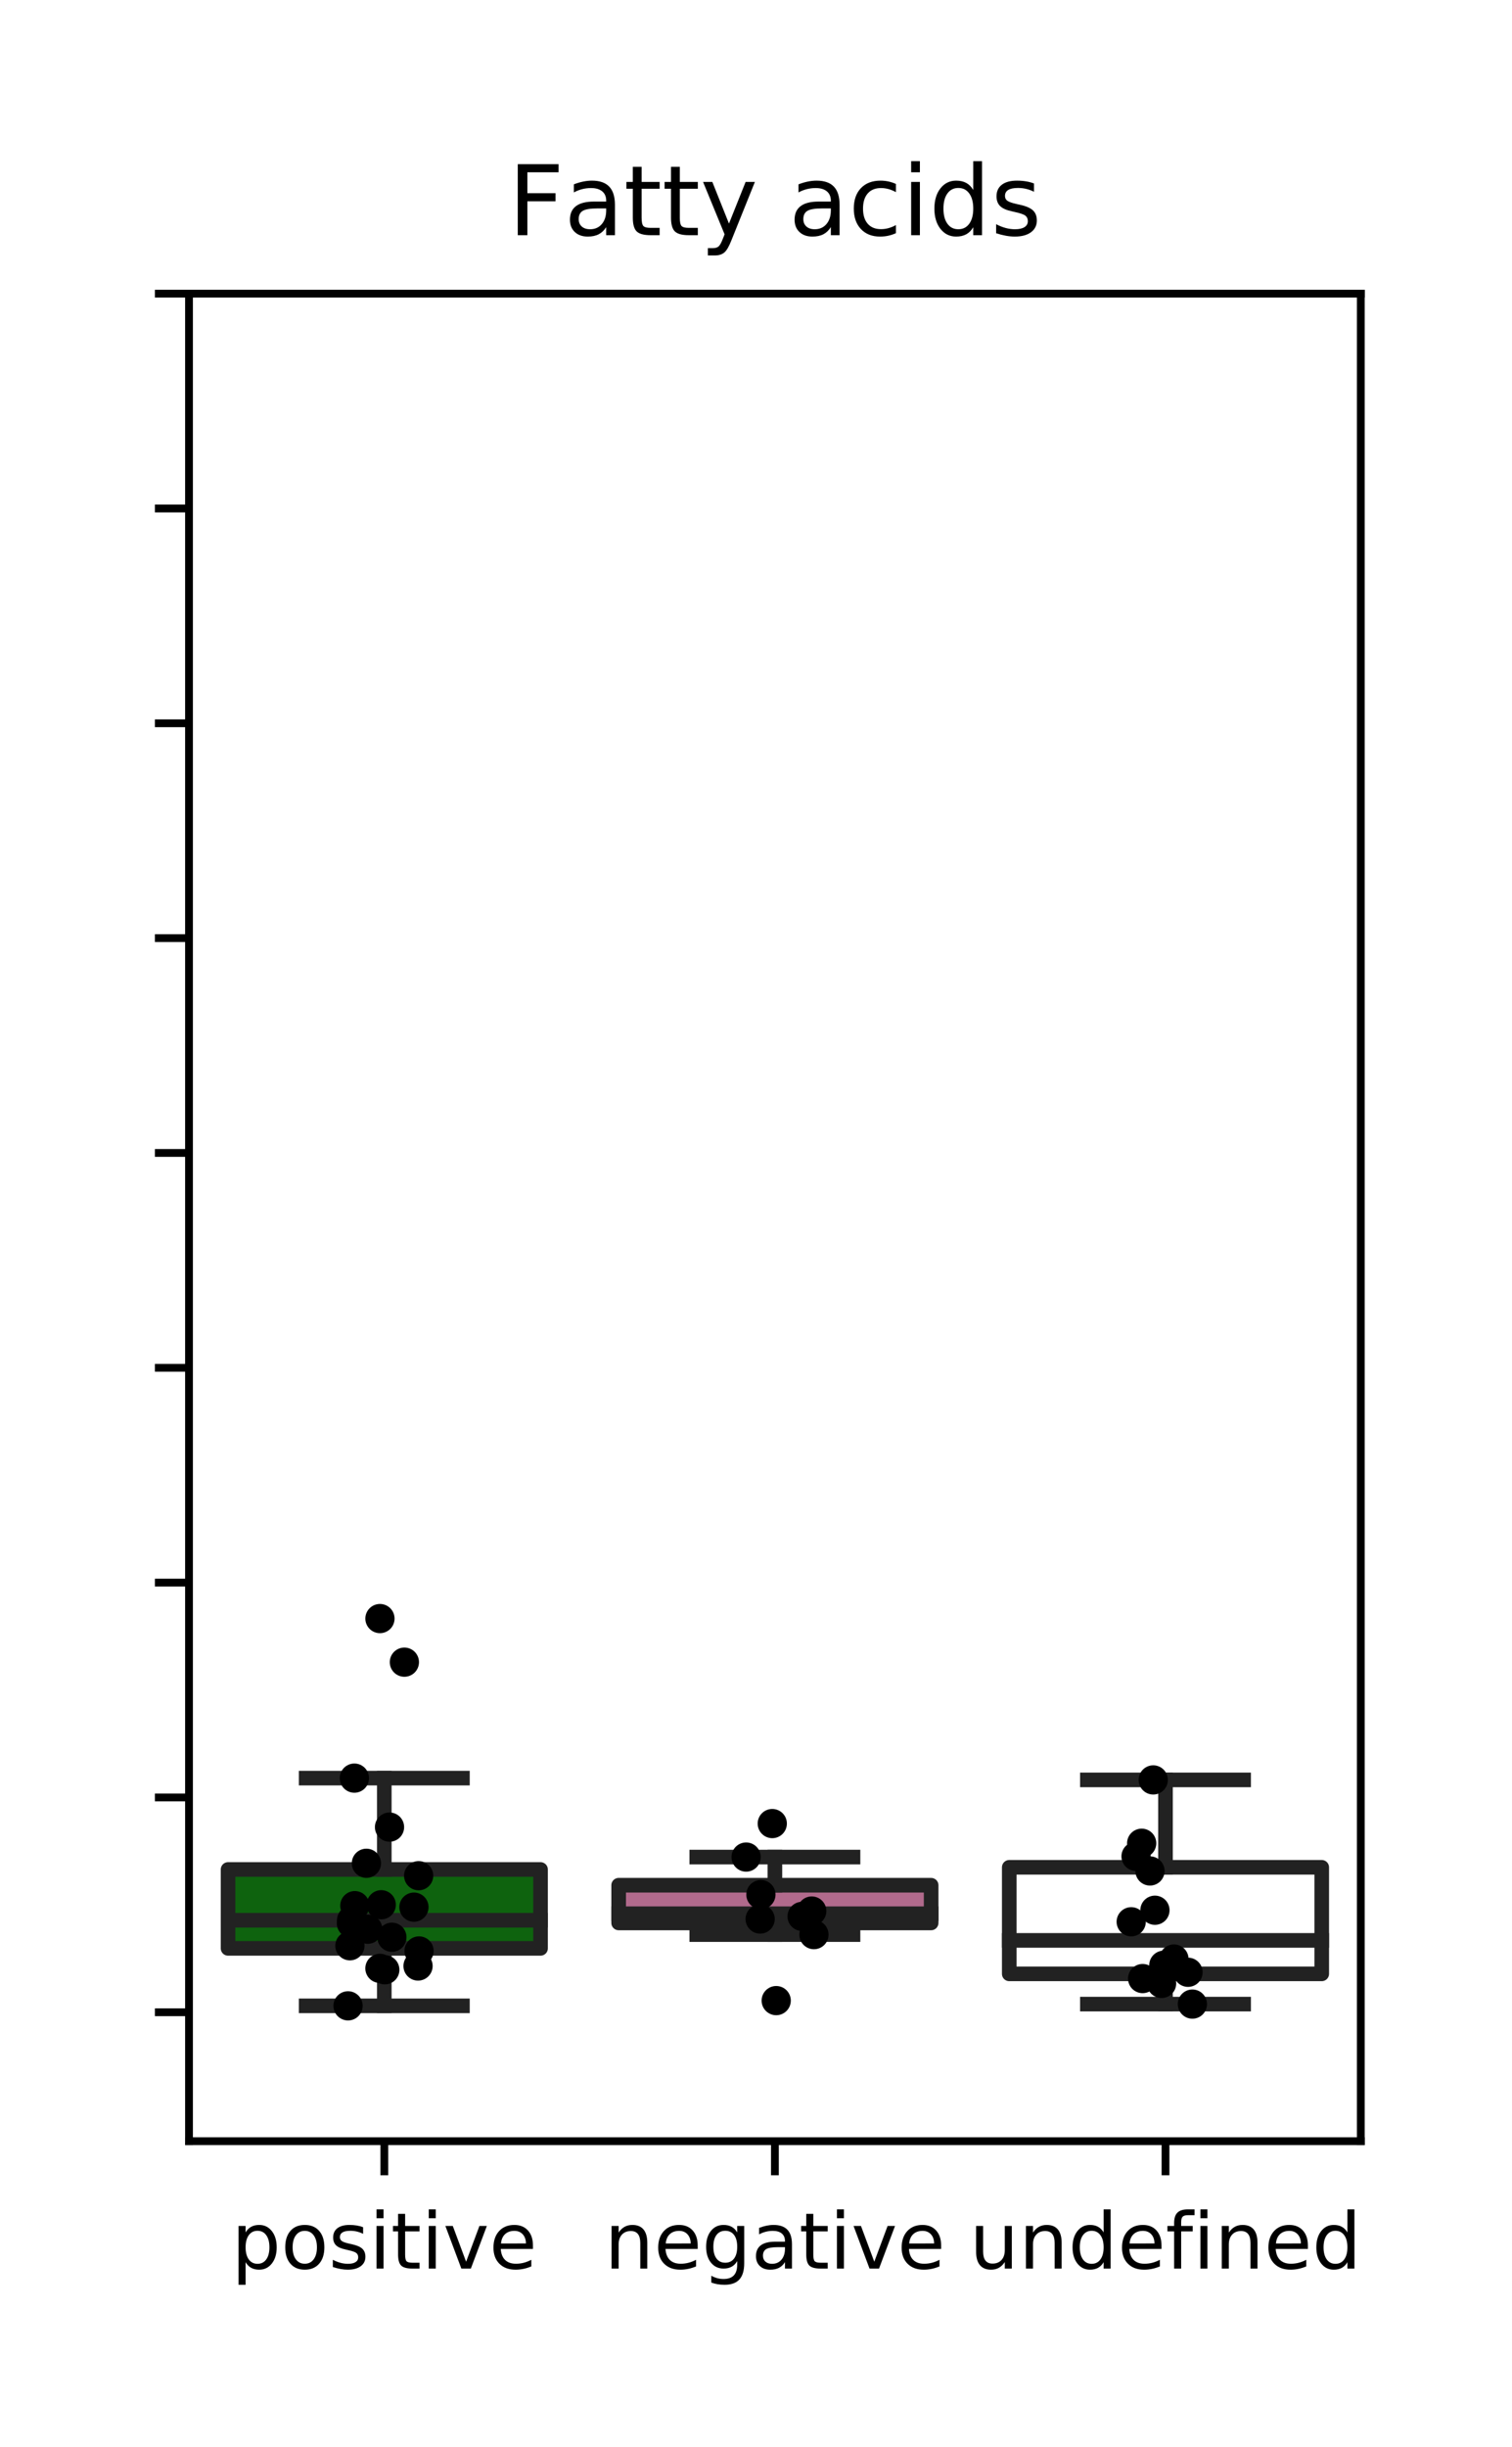 <?xml version="1.0" encoding="utf-8" standalone="no"?>
<!DOCTYPE svg PUBLIC "-//W3C//DTD SVG 1.1//EN"
  "http://www.w3.org/Graphics/SVG/1.1/DTD/svg11.dtd">
<!-- Created with matplotlib (https://matplotlib.org/) -->
<svg height="251.2pt" version="1.1" viewBox="0 0 155.25 251.2" width="155.25pt" xmlns="http://www.w3.org/2000/svg" xmlns:xlink="http://www.w3.org/1999/xlink">
 <defs>
  <style type="text/css">
*{stroke-linecap:butt;stroke-linejoin:round;}
  </style>
 </defs>
 <g id="figure_1">
  <g id="patch_1">
   <path d="M 0 251.2 
L 155.25 251.2 
L 155.25 0 
L 0 0 
z
" style="fill:#ffffff;"/>
  </g>
  <g id="axes_1">
   <g id="patch_2">
    <path d="M 19.406 219.8 
L 139.725 219.8 
L 139.725 30.144 
L 19.406 30.144 
z
" style="fill:#ffffff;"/>
   </g>
   <g id="patch_3">
    <path clip-path="url(#pedf816b919)" d="M 23.417 200.008 
L 55.502 200.008 
L 55.502 191.91 
L 23.417 191.91 
L 23.417 200.008 
z
" style="fill:#0e630e;stroke:#222222;stroke-linejoin:miter;stroke-width:1.5;"/>
   </g>
   <g id="patch_4">
    <path clip-path="url(#pedf816b919)" d="M 63.523 197.397 
L 95.608 197.397 
L 95.608 193.526 
L 63.523 193.526 
L 63.523 197.397 
z
" style="fill:#b16a8c;stroke:#222222;stroke-linejoin:miter;stroke-width:1.5;"/>
   </g>
   <g id="patch_5">
    <path clip-path="url(#pedf816b919)" d="M 103.629 202.625 
L 135.714 202.625 
L 135.714 191.687 
L 103.629 191.687 
L 103.629 202.625 
z
" style="fill:#ffffff;stroke:#222222;stroke-linejoin:miter;stroke-width:1.5;"/>
   </g>
   <g id="matplotlib.axis_1">
    <g id="xtick_1">
     <g id="line2d_1">
      <defs>
       <path d="M 0 0 
L 0 3.5 
" id="mddbb9703a7" style="stroke:#000000;stroke-width:0.8;"/>
      </defs>
      <g>
       <use style="stroke:#000000;stroke-width:0.8;" x="39.459" xlink:href="#mddbb9703a7" y="219.8"/>
      </g>
     </g>
     <g id="text_1">
      <!-- positive -->
      <defs>
       <path d="M 18.109 8.203 
L 18.109 -20.797 
L 9.078 -20.797 
L 9.078 54.688 
L 18.109 54.688 
L 18.109 46.391 
Q 20.953 51.266 25.266 53.625 
Q 29.594 56 35.594 56 
Q 45.562 56 51.781 48.094 
Q 58.016 40.188 58.016 27.297 
Q 58.016 14.406 51.781 6.484 
Q 45.562 -1.422 35.594 -1.422 
Q 29.594 -1.422 25.266 0.953 
Q 20.953 3.328 18.109 8.203 
z
M 48.688 27.297 
Q 48.688 37.203 44.609 42.844 
Q 40.531 48.484 33.406 48.484 
Q 26.266 48.484 22.188 42.844 
Q 18.109 37.203 18.109 27.297 
Q 18.109 17.391 22.188 11.75 
Q 26.266 6.109 33.406 6.109 
Q 40.531 6.109 44.609 11.75 
Q 48.688 17.391 48.688 27.297 
z
" id="DejaVuSans-112"/>
       <path d="M 30.609 48.391 
Q 23.391 48.391 19.188 42.75 
Q 14.984 37.109 14.984 27.297 
Q 14.984 17.484 19.156 11.844 
Q 23.344 6.203 30.609 6.203 
Q 37.797 6.203 41.984 11.859 
Q 46.188 17.531 46.188 27.297 
Q 46.188 37.016 41.984 42.703 
Q 37.797 48.391 30.609 48.391 
z
M 30.609 56 
Q 42.328 56 49.016 48.375 
Q 55.719 40.766 55.719 27.297 
Q 55.719 13.875 49.016 6.219 
Q 42.328 -1.422 30.609 -1.422 
Q 18.844 -1.422 12.172 6.219 
Q 5.516 13.875 5.516 27.297 
Q 5.516 40.766 12.172 48.375 
Q 18.844 56 30.609 56 
z
" id="DejaVuSans-111"/>
       <path d="M 44.281 53.078 
L 44.281 44.578 
Q 40.484 46.531 36.375 47.5 
Q 32.281 48.484 27.875 48.484 
Q 21.188 48.484 17.844 46.438 
Q 14.5 44.391 14.5 40.281 
Q 14.5 37.156 16.891 35.375 
Q 19.281 33.594 26.516 31.984 
L 29.594 31.297 
Q 39.156 29.25 43.188 25.516 
Q 47.219 21.781 47.219 15.094 
Q 47.219 7.469 41.188 3.016 
Q 35.156 -1.422 24.609 -1.422 
Q 20.219 -1.422 15.453 -0.562 
Q 10.688 0.297 5.422 2 
L 5.422 11.281 
Q 10.406 8.688 15.234 7.391 
Q 20.062 6.109 24.812 6.109 
Q 31.156 6.109 34.562 8.281 
Q 37.984 10.453 37.984 14.406 
Q 37.984 18.062 35.516 20.016 
Q 33.062 21.969 24.703 23.781 
L 21.578 24.516 
Q 13.234 26.266 9.516 29.906 
Q 5.812 33.547 5.812 39.891 
Q 5.812 47.609 11.281 51.797 
Q 16.75 56 26.812 56 
Q 31.781 56 36.172 55.266 
Q 40.578 54.547 44.281 53.078 
z
" id="DejaVuSans-115"/>
       <path d="M 9.422 54.688 
L 18.406 54.688 
L 18.406 0 
L 9.422 0 
z
M 9.422 75.984 
L 18.406 75.984 
L 18.406 64.594 
L 9.422 64.594 
z
" id="DejaVuSans-105"/>
       <path d="M 18.312 70.219 
L 18.312 54.688 
L 36.812 54.688 
L 36.812 47.703 
L 18.312 47.703 
L 18.312 18.016 
Q 18.312 11.328 20.141 9.422 
Q 21.969 7.516 27.594 7.516 
L 36.812 7.516 
L 36.812 0 
L 27.594 0 
Q 17.188 0 13.234 3.875 
Q 9.281 7.766 9.281 18.016 
L 9.281 47.703 
L 2.688 47.703 
L 2.688 54.688 
L 9.281 54.688 
L 9.281 70.219 
z
" id="DejaVuSans-116"/>
       <path d="M 2.984 54.688 
L 12.5 54.688 
L 29.594 8.797 
L 46.688 54.688 
L 56.203 54.688 
L 35.688 0 
L 23.484 0 
z
" id="DejaVuSans-118"/>
       <path d="M 56.203 29.594 
L 56.203 25.203 
L 14.891 25.203 
Q 15.484 15.922 20.484 11.062 
Q 25.484 6.203 34.422 6.203 
Q 39.594 6.203 44.453 7.469 
Q 49.312 8.734 54.109 11.281 
L 54.109 2.781 
Q 49.266 0.734 44.188 -0.344 
Q 39.109 -1.422 33.891 -1.422 
Q 20.797 -1.422 13.156 6.188 
Q 5.516 13.812 5.516 26.812 
Q 5.516 40.234 12.766 48.109 
Q 20.016 56 32.328 56 
Q 43.359 56 49.781 48.891 
Q 56.203 41.797 56.203 29.594 
z
M 47.219 32.234 
Q 47.125 39.594 43.094 43.984 
Q 39.062 48.391 32.422 48.391 
Q 24.906 48.391 20.391 44.141 
Q 15.875 39.891 15.188 32.172 
z
" id="DejaVuSans-101"/>
      </defs>
      <g transform="translate(23.769 232.879)scale(0.08 -0.08)">
       <use xlink:href="#DejaVuSans-112"/>
       <use x="63.477" xlink:href="#DejaVuSans-111"/>
       <use x="124.658" xlink:href="#DejaVuSans-115"/>
       <use x="176.758" xlink:href="#DejaVuSans-105"/>
       <use x="204.541" xlink:href="#DejaVuSans-116"/>
       <use x="243.75" xlink:href="#DejaVuSans-105"/>
       <use x="271.533" xlink:href="#DejaVuSans-118"/>
       <use x="330.713" xlink:href="#DejaVuSans-101"/>
      </g>
     </g>
    </g>
    <g id="xtick_2">
     <g id="line2d_2">
      <g>
       <use style="stroke:#000000;stroke-width:0.8;" x="79.566" xlink:href="#mddbb9703a7" y="219.8"/>
      </g>
     </g>
     <g id="text_2">
      <!-- negative -->
      <defs>
       <path d="M 54.891 33.016 
L 54.891 0 
L 45.906 0 
L 45.906 32.719 
Q 45.906 40.484 42.875 44.328 
Q 39.844 48.188 33.797 48.188 
Q 26.516 48.188 22.312 43.547 
Q 18.109 38.922 18.109 30.906 
L 18.109 0 
L 9.078 0 
L 9.078 54.688 
L 18.109 54.688 
L 18.109 46.188 
Q 21.344 51.125 25.703 53.562 
Q 30.078 56 35.797 56 
Q 45.219 56 50.047 50.172 
Q 54.891 44.344 54.891 33.016 
z
" id="DejaVuSans-110"/>
       <path d="M 45.406 27.984 
Q 45.406 37.75 41.375 43.109 
Q 37.359 48.484 30.078 48.484 
Q 22.859 48.484 18.828 43.109 
Q 14.797 37.75 14.797 27.984 
Q 14.797 18.266 18.828 12.891 
Q 22.859 7.516 30.078 7.516 
Q 37.359 7.516 41.375 12.891 
Q 45.406 18.266 45.406 27.984 
z
M 54.391 6.781 
Q 54.391 -7.172 48.188 -13.984 
Q 42 -20.797 29.203 -20.797 
Q 24.469 -20.797 20.266 -20.094 
Q 16.062 -19.391 12.109 -17.922 
L 12.109 -9.188 
Q 16.062 -11.328 19.922 -12.344 
Q 23.781 -13.375 27.781 -13.375 
Q 36.625 -13.375 41.016 -8.766 
Q 45.406 -4.156 45.406 5.172 
L 45.406 9.625 
Q 42.625 4.781 38.281 2.391 
Q 33.938 0 27.875 0 
Q 17.828 0 11.672 7.656 
Q 5.516 15.328 5.516 27.984 
Q 5.516 40.672 11.672 48.328 
Q 17.828 56 27.875 56 
Q 33.938 56 38.281 53.609 
Q 42.625 51.219 45.406 46.391 
L 45.406 54.688 
L 54.391 54.688 
z
" id="DejaVuSans-103"/>
       <path d="M 34.281 27.484 
Q 23.391 27.484 19.188 25 
Q 14.984 22.516 14.984 16.5 
Q 14.984 11.719 18.141 8.906 
Q 21.297 6.109 26.703 6.109 
Q 34.188 6.109 38.703 11.406 
Q 43.219 16.703 43.219 25.484 
L 43.219 27.484 
z
M 52.203 31.203 
L 52.203 0 
L 43.219 0 
L 43.219 8.297 
Q 40.141 3.328 35.547 0.953 
Q 30.953 -1.422 24.312 -1.422 
Q 15.922 -1.422 10.953 3.297 
Q 6 8.016 6 15.922 
Q 6 25.141 12.172 29.828 
Q 18.359 34.516 30.609 34.516 
L 43.219 34.516 
L 43.219 35.406 
Q 43.219 41.609 39.141 45 
Q 35.062 48.391 27.688 48.391 
Q 23 48.391 18.547 47.266 
Q 14.109 46.141 10.016 43.891 
L 10.016 52.203 
Q 14.938 54.109 19.578 55.047 
Q 24.219 56 28.609 56 
Q 40.484 56 46.344 49.844 
Q 52.203 43.703 52.203 31.203 
z
" id="DejaVuSans-97"/>
      </defs>
      <g transform="translate(62.071 232.879)scale(0.08 -0.08)">
       <use xlink:href="#DejaVuSans-110"/>
       <use x="63.379" xlink:href="#DejaVuSans-101"/>
       <use x="124.902" xlink:href="#DejaVuSans-103"/>
       <use x="188.379" xlink:href="#DejaVuSans-97"/>
       <use x="249.658" xlink:href="#DejaVuSans-116"/>
       <use x="288.867" xlink:href="#DejaVuSans-105"/>
       <use x="316.65" xlink:href="#DejaVuSans-118"/>
       <use x="375.83" xlink:href="#DejaVuSans-101"/>
      </g>
     </g>
    </g>
    <g id="xtick_3">
     <g id="line2d_3">
      <g>
       <use style="stroke:#000000;stroke-width:0.8;" x="119.672" xlink:href="#mddbb9703a7" y="219.8"/>
      </g>
     </g>
     <g id="text_3">
      <!-- undefined -->
      <defs>
       <path d="M 8.5 21.578 
L 8.5 54.688 
L 17.484 54.688 
L 17.484 21.922 
Q 17.484 14.156 20.5 10.266 
Q 23.531 6.391 29.594 6.391 
Q 36.859 6.391 41.078 11.031 
Q 45.312 15.672 45.312 23.688 
L 45.312 54.688 
L 54.297 54.688 
L 54.297 0 
L 45.312 0 
L 45.312 8.406 
Q 42.047 3.422 37.719 1 
Q 33.406 -1.422 27.688 -1.422 
Q 18.266 -1.422 13.375 4.438 
Q 8.5 10.297 8.5 21.578 
z
M 31.109 56 
z
" id="DejaVuSans-117"/>
       <path d="M 45.406 46.391 
L 45.406 75.984 
L 54.391 75.984 
L 54.391 0 
L 45.406 0 
L 45.406 8.203 
Q 42.578 3.328 38.25 0.953 
Q 33.938 -1.422 27.875 -1.422 
Q 17.969 -1.422 11.734 6.484 
Q 5.516 14.406 5.516 27.297 
Q 5.516 40.188 11.734 48.094 
Q 17.969 56 27.875 56 
Q 33.938 56 38.25 53.625 
Q 42.578 51.266 45.406 46.391 
z
M 14.797 27.297 
Q 14.797 17.391 18.875 11.75 
Q 22.953 6.109 30.078 6.109 
Q 37.203 6.109 41.297 11.75 
Q 45.406 17.391 45.406 27.297 
Q 45.406 37.203 41.297 42.844 
Q 37.203 48.484 30.078 48.484 
Q 22.953 48.484 18.875 42.844 
Q 14.797 37.203 14.797 27.297 
z
" id="DejaVuSans-100"/>
       <path d="M 37.109 75.984 
L 37.109 68.5 
L 28.516 68.5 
Q 23.688 68.5 21.797 66.547 
Q 19.922 64.594 19.922 59.516 
L 19.922 54.688 
L 34.719 54.688 
L 34.719 47.703 
L 19.922 47.703 
L 19.922 0 
L 10.891 0 
L 10.891 47.703 
L 2.297 47.703 
L 2.297 54.688 
L 10.891 54.688 
L 10.891 58.5 
Q 10.891 67.625 15.141 71.797 
Q 19.391 75.984 28.609 75.984 
z
" id="DejaVuSans-102"/>
      </defs>
      <g transform="translate(99.546 232.879)scale(0.08 -0.08)">
       <use xlink:href="#DejaVuSans-117"/>
       <use x="63.379" xlink:href="#DejaVuSans-110"/>
       <use x="126.758" xlink:href="#DejaVuSans-100"/>
       <use x="190.234" xlink:href="#DejaVuSans-101"/>
       <use x="251.758" xlink:href="#DejaVuSans-102"/>
       <use x="286.963" xlink:href="#DejaVuSans-105"/>
       <use x="314.746" xlink:href="#DejaVuSans-110"/>
       <use x="378.125" xlink:href="#DejaVuSans-101"/>
       <use x="439.648" xlink:href="#DejaVuSans-100"/>
      </g>
     </g>
    </g>
   </g>
   <g id="matplotlib.axis_2">
    <g id="ytick_1">
     <g id="line2d_4">
      <defs>
       <path d="M 0 0 
L -3.5 0 
" id="m66ae6584fc" style="stroke:#000000;stroke-width:0.8;"/>
      </defs>
      <g>
       <use style="stroke:#000000;stroke-width:0.8;" x="19.406" xlink:href="#m66ae6584fc" y="206.568"/>
      </g>
     </g>
    </g>
    <g id="ytick_2">
     <g id="line2d_5">
      <g>
       <use style="stroke:#000000;stroke-width:0.8;" x="19.406" xlink:href="#m66ae6584fc" y="184.515"/>
      </g>
     </g>
    </g>
    <g id="ytick_3">
     <g id="line2d_6">
      <g>
       <use style="stroke:#000000;stroke-width:0.8;" x="19.406" xlink:href="#m66ae6584fc" y="162.462"/>
      </g>
     </g>
    </g>
    <g id="ytick_4">
     <g id="line2d_7">
      <g>
       <use style="stroke:#000000;stroke-width:0.8;" x="19.406" xlink:href="#m66ae6584fc" y="140.409"/>
      </g>
     </g>
    </g>
    <g id="ytick_5">
     <g id="line2d_8">
      <g>
       <use style="stroke:#000000;stroke-width:0.8;" x="19.406" xlink:href="#m66ae6584fc" y="118.356"/>
      </g>
     </g>
    </g>
    <g id="ytick_6">
     <g id="line2d_9">
      <g>
       <use style="stroke:#000000;stroke-width:0.8;" x="19.406" xlink:href="#m66ae6584fc" y="96.303"/>
      </g>
     </g>
    </g>
    <g id="ytick_7">
     <g id="line2d_10">
      <g>
       <use style="stroke:#000000;stroke-width:0.8;" x="19.406" xlink:href="#m66ae6584fc" y="74.25"/>
      </g>
     </g>
    </g>
    <g id="ytick_8">
     <g id="line2d_11">
      <g>
       <use style="stroke:#000000;stroke-width:0.8;" x="19.406" xlink:href="#m66ae6584fc" y="52.197"/>
      </g>
     </g>
    </g>
    <g id="ytick_9">
     <g id="line2d_12">
      <g>
       <use style="stroke:#000000;stroke-width:0.8;" x="19.406" xlink:href="#m66ae6584fc" y="30.144"/>
      </g>
     </g>
    </g>
   </g>
   <g id="line2d_13">
    <path clip-path="url(#pedf816b919)" d="M 39.459 200.008 
L 39.459 205.908 
" style="fill:none;stroke:#222222;stroke-linecap:square;stroke-width:1.5;"/>
   </g>
   <g id="line2d_14">
    <path clip-path="url(#pedf816b919)" d="M 39.459 191.91 
L 39.459 182.532 
" style="fill:none;stroke:#222222;stroke-linecap:square;stroke-width:1.5;"/>
   </g>
   <g id="line2d_15">
    <path clip-path="url(#pedf816b919)" d="M 31.438 205.908 
L 47.481 205.908 
" style="fill:none;stroke:#222222;stroke-linecap:square;stroke-width:1.5;"/>
   </g>
   <g id="line2d_16">
    <path clip-path="url(#pedf816b919)" d="M 31.438 182.532 
L 47.481 182.532 
" style="fill:none;stroke:#222222;stroke-linecap:square;stroke-width:1.5;"/>
   </g>
   <g id="line2d_17">
    <path clip-path="url(#pedf816b919)" d="M 79.566 197.397 
L 79.566 198.597 
" style="fill:none;stroke:#222222;stroke-linecap:square;stroke-width:1.5;"/>
   </g>
   <g id="line2d_18">
    <path clip-path="url(#pedf816b919)" d="M 79.566 193.526 
L 79.566 190.635 
" style="fill:none;stroke:#222222;stroke-linecap:square;stroke-width:1.5;"/>
   </g>
   <g id="line2d_19">
    <path clip-path="url(#pedf816b919)" d="M 71.544 198.597 
L 87.587 198.597 
" style="fill:none;stroke:#222222;stroke-linecap:square;stroke-width:1.5;"/>
   </g>
   <g id="line2d_20">
    <path clip-path="url(#pedf816b919)" d="M 71.544 190.635 
L 87.587 190.635 
" style="fill:none;stroke:#222222;stroke-linecap:square;stroke-width:1.5;"/>
   </g>
   <g id="line2d_21">
    <path clip-path="url(#pedf816b919)" d="M 119.672 202.625 
L 119.672 205.73 
" style="fill:none;stroke:#222222;stroke-linecap:square;stroke-width:1.5;"/>
   </g>
   <g id="line2d_22">
    <path clip-path="url(#pedf816b919)" d="M 119.672 191.687 
L 119.672 182.716 
" style="fill:none;stroke:#222222;stroke-linecap:square;stroke-width:1.5;"/>
   </g>
   <g id="line2d_23">
    <path clip-path="url(#pedf816b919)" d="M 111.651 205.73 
L 127.693 205.73 
" style="fill:none;stroke:#222222;stroke-linecap:square;stroke-width:1.5;"/>
   </g>
   <g id="line2d_24">
    <path clip-path="url(#pedf816b919)" d="M 111.651 182.716 
L 127.693 182.716 
" style="fill:none;stroke:#222222;stroke-linecap:square;stroke-width:1.5;"/>
   </g>
   <g id="line2d_25">
    <path clip-path="url(#pedf816b919)" d="M 23.417 197.121 
L 55.502 197.121 
" style="fill:none;stroke:#222222;stroke-linecap:square;stroke-width:1.5;"/>
   </g>
   <g id="line2d_26">
    <path clip-path="url(#pedf816b919)" d="M 63.523 196.451 
L 95.608 196.451 
" style="fill:none;stroke:#222222;stroke-linecap:square;stroke-width:1.5;"/>
   </g>
   <g id="line2d_27">
    <path clip-path="url(#pedf816b919)" d="M 103.629 199.19 
L 135.714 199.19 
" style="fill:none;stroke:#222222;stroke-linecap:square;stroke-width:1.5;"/>
   </g>
   <g id="patch_6">
    <path d="M 19.406 219.8 
L 19.406 30.144 
" style="fill:none;stroke:#000000;stroke-linecap:square;stroke-linejoin:miter;stroke-width:0.8;"/>
   </g>
   <g id="patch_7">
    <path d="M 139.725 219.8 
L 139.725 30.144 
" style="fill:none;stroke:#000000;stroke-linecap:square;stroke-linejoin:miter;stroke-width:0.8;"/>
   </g>
   <g id="patch_8">
    <path d="M 19.406 219.8 
L 139.725 219.8 
" style="fill:none;stroke:#000000;stroke-linecap:square;stroke-linejoin:miter;stroke-width:0.8;"/>
   </g>
   <g id="patch_9">
    <path d="M 19.406 30.144 
L 139.725 30.144 
" style="fill:none;stroke:#000000;stroke-linecap:square;stroke-linejoin:miter;stroke-width:0.8;"/>
   </g>
   <g id="PathCollection_1">
    <defs>
     <path d="M 0 1.5 
C 0.398 1.5 0.779 1.342 1.061 1.061 
C 1.342 0.779 1.5 0.398 1.5 0 
C 1.5 -0.398 1.342 -0.779 1.061 -1.061 
C 0.779 -1.342 0.398 -1.5 0 -1.5 
C -0.398 -1.5 -0.779 -1.342 -1.061 -1.061 
C -1.342 -0.779 -1.5 -0.398 -1.5 0 
C -1.5 0.398 -1.342 0.779 -1.061 1.061 
C -0.779 1.342 -0.398 1.5 0 1.5 
z
" id="C0_0_8ec3230125"/>
    </defs>
    <g clip-path="url(#pedf816b919)">
     <use x="35.737" xlink:href="#C0_0_8ec3230125" y="205.908"/>
    </g>
    <g clip-path="url(#pedf816b919)">
     <use x="36.387" xlink:href="#C0_0_8ec3230125" y="182.532"/>
    </g>
    <g clip-path="url(#pedf816b919)">
     <use x="39.995" xlink:href="#C0_0_8ec3230125" y="187.56"/>
    </g>
    <g clip-path="url(#pedf816b919)">
     <use x="39.145" xlink:href="#C0_0_8ec3230125" y="195.532"/>
    </g>
    <g clip-path="url(#pedf816b919)">
     <use x="36.083" xlink:href="#C0_0_8ec3230125" y="197.436"/>
    </g>
    <g clip-path="url(#pedf816b919)">
     <use x="36.433" xlink:href="#C0_0_8ec3230125" y="195.624"/>
    </g>
    <g clip-path="url(#pedf816b919)">
     <use x="42.504" xlink:href="#C0_0_8ec3230125" y="195.776"/>
    </g>
    <g clip-path="url(#pedf816b919)">
     <use x="39.511" xlink:href="#C0_0_8ec3230125" y="202.206"/>
    </g>
    <g clip-path="url(#pedf816b919)">
     <use x="43.027" xlink:href="#C0_0_8ec3230125" y="200.274"/>
    </g>
    <g clip-path="url(#pedf816b919)">
     <use x="36.102" xlink:href="#C0_0_8ec3230125" y="197.121"/>
    </g>
    <g clip-path="url(#pedf816b919)">
     <use x="35.928" xlink:href="#C0_0_8ec3230125" y="199.741"/>
    </g>
    <g clip-path="url(#pedf816b919)">
     <use x="41.521" xlink:href="#C0_0_8ec3230125" y="170.628"/>
    </g>
    <g clip-path="url(#pedf816b919)">
     <use x="39.013" xlink:href="#C0_0_8ec3230125" y="166.153"/>
    </g>
    <g clip-path="url(#pedf816b919)">
     <use x="37.757" xlink:href="#C0_0_8ec3230125" y="198.043"/>
    </g>
    <g clip-path="url(#pedf816b919)">
     <use x="42.987" xlink:href="#C0_0_8ec3230125" y="192.548"/>
    </g>
    <g clip-path="url(#pedf816b919)">
     <use x="39.01" xlink:href="#C0_0_8ec3230125" y="202.06"/>
    </g>
    <g clip-path="url(#pedf816b919)">
     <use x="42.924" xlink:href="#C0_0_8ec3230125" y="201.819"/>
    </g>
    <g clip-path="url(#pedf816b919)">
     <use x="40.238" xlink:href="#C0_0_8ec3230125" y="198.865"/>
    </g>
    <g clip-path="url(#pedf816b919)">
     <use x="37.621" xlink:href="#C0_0_8ec3230125" y="191.273"/>
    </g>
   </g>
   <g id="PathCollection_2">
    <defs>
     <path d="M 0 1.5 
C 0.398 1.5 0.779 1.342 1.061 1.061 
C 1.342 0.779 1.5 0.398 1.5 0 
C 1.5 -0.398 1.342 -0.779 1.061 -1.061 
C 0.779 -1.342 0.398 -1.5 0 -1.5 
C -0.398 -1.5 -0.779 -1.342 -1.061 -1.061 
C -1.342 -0.779 -1.5 -0.398 -1.5 0 
C -1.5 0.398 -1.342 0.779 -1.061 1.061 
C -0.779 1.342 -0.398 1.5 0 1.5 
z
" id="C1_0_3d1f255c52"/>
    </defs>
    <g clip-path="url(#pedf816b919)">
     <use x="82.359" xlink:href="#C1_0_3d1f255c52" y="196.725"/>
    </g>
    <g clip-path="url(#pedf816b919)">
     <use x="79.296" xlink:href="#C1_0_3d1f255c52" y="187.197"/>
    </g>
    <g clip-path="url(#pedf816b919)">
     <use x="76.611" xlink:href="#C1_0_3d1f255c52" y="190.635"/>
    </g>
    <g clip-path="url(#pedf816b919)">
     <use x="83.349" xlink:href="#C1_0_3d1f255c52" y="196.176"/>
    </g>
    <g clip-path="url(#pedf816b919)">
     <use x="78.051" xlink:href="#C1_0_3d1f255c52" y="196.996"/>
    </g>
    <g clip-path="url(#pedf816b919)">
     <use x="79.7" xlink:href="#C1_0_3d1f255c52" y="205.371"/>
    </g>
    <g clip-path="url(#pedf816b919)">
     <use x="83.575" xlink:href="#C1_0_3d1f255c52" y="198.597"/>
    </g>
    <g clip-path="url(#pedf816b919)">
     <use x="78.129" xlink:href="#C1_0_3d1f255c52" y="194.489"/>
    </g>
   </g>
   <g id="PathCollection_3">
    <defs>
     <path d="M 0 1.5 
C 0.398 1.5 0.779 1.342 1.061 1.061 
C 1.342 0.779 1.5 0.398 1.5 0 
C 1.5 -0.398 1.342 -0.779 1.061 -1.061 
C 0.779 -1.342 0.398 -1.5 0 -1.5 
C -0.398 -1.5 -0.779 -1.342 -1.061 -1.061 
C -1.342 -0.779 -1.5 -0.398 -1.5 0 
C -1.5 0.398 -1.342 0.779 -1.061 1.061 
C -0.779 1.342 -0.398 1.5 0 1.5 
z
" id="C2_0_760fdd42af"/>
    </defs>
    <g clip-path="url(#pedf816b919)">
     <use x="118.413" xlink:href="#C2_0_760fdd42af" y="182.716"/>
    </g>
    <g clip-path="url(#pedf816b919)">
     <use x="118.587" xlink:href="#C2_0_760fdd42af" y="196.093"/>
    </g>
    <g clip-path="url(#pedf816b919)">
     <use x="119.271" xlink:href="#C2_0_760fdd42af" y="203.606"/>
    </g>
    <g clip-path="url(#pedf816b919)">
     <use x="122.433" xlink:href="#C2_0_760fdd42af" y="205.73"/>
    </g>
    <g clip-path="url(#pedf816b919)">
     <use x="119.5" xlink:href="#C2_0_760fdd42af" y="201.74"/>
    </g>
    <g clip-path="url(#pedf816b919)">
     <use x="121.985" xlink:href="#C2_0_760fdd42af" y="202.464"/>
    </g>
    <g clip-path="url(#pedf816b919)">
     <use x="117.225" xlink:href="#C2_0_760fdd42af" y="189.216"/>
    </g>
    <g clip-path="url(#pedf816b919)">
     <use x="120.539" xlink:href="#C2_0_760fdd42af" y="201.103"/>
    </g>
    <g clip-path="url(#pedf816b919)">
     <use x="116.648" xlink:href="#C2_0_760fdd42af" y="190.563"/>
    </g>
    <g clip-path="url(#pedf816b919)">
     <use x="118.079" xlink:href="#C2_0_760fdd42af" y="192.062"/>
    </g>
    <g clip-path="url(#pedf816b919)">
     <use x="116.151" xlink:href="#C2_0_760fdd42af" y="197.278"/>
    </g>
    <g clip-path="url(#pedf816b919)">
     <use x="117.324" xlink:href="#C2_0_760fdd42af" y="203.108"/>
    </g>
   </g>
   <g id="text_4">
    <!-- Fatty acids -->
    <defs>
     <path d="M 9.812 72.906 
L 51.703 72.906 
L 51.703 64.594 
L 19.672 64.594 
L 19.672 43.109 
L 48.578 43.109 
L 48.578 34.812 
L 19.672 34.812 
L 19.672 0 
L 9.812 0 
z
" id="DejaVuSans-70"/>
     <path d="M 32.172 -5.078 
Q 28.375 -14.844 24.75 -17.812 
Q 21.141 -20.797 15.094 -20.797 
L 7.906 -20.797 
L 7.906 -13.281 
L 13.188 -13.281 
Q 16.891 -13.281 18.938 -11.516 
Q 21 -9.766 23.484 -3.219 
L 25.094 0.875 
L 2.984 54.688 
L 12.5 54.688 
L 29.594 11.922 
L 46.688 54.688 
L 56.203 54.688 
z
" id="DejaVuSans-121"/>
     <path id="DejaVuSans-32"/>
     <path d="M 48.781 52.594 
L 48.781 44.188 
Q 44.969 46.297 41.141 47.344 
Q 37.312 48.391 33.406 48.391 
Q 24.656 48.391 19.812 42.844 
Q 14.984 37.312 14.984 27.297 
Q 14.984 17.281 19.812 11.734 
Q 24.656 6.203 33.406 6.203 
Q 37.312 6.203 41.141 7.25 
Q 44.969 8.297 48.781 10.406 
L 48.781 2.094 
Q 45.016 0.344 40.984 -0.531 
Q 36.969 -1.422 32.422 -1.422 
Q 20.062 -1.422 12.781 6.344 
Q 5.516 14.109 5.516 27.297 
Q 5.516 40.672 12.859 48.328 
Q 20.219 56 33.016 56 
Q 37.156 56 41.109 55.141 
Q 45.062 54.297 48.781 52.594 
z
" id="DejaVuSans-99"/>
    </defs>
    <g transform="translate(52.183 24.144)scale(0.1 -0.1)">
     <use xlink:href="#DejaVuSans-70"/>
     <use x="57.379" xlink:href="#DejaVuSans-97"/>
     <use x="118.658" xlink:href="#DejaVuSans-116"/>
     <use x="157.867" xlink:href="#DejaVuSans-116"/>
     <use x="197.076" xlink:href="#DejaVuSans-121"/>
     <use x="256.256" xlink:href="#DejaVuSans-32"/>
     <use x="288.043" xlink:href="#DejaVuSans-97"/>
     <use x="349.322" xlink:href="#DejaVuSans-99"/>
     <use x="404.303" xlink:href="#DejaVuSans-105"/>
     <use x="432.086" xlink:href="#DejaVuSans-100"/>
     <use x="495.562" xlink:href="#DejaVuSans-115"/>
    </g>
   </g>
  </g>
 </g>
 <defs>
  <clipPath id="pedf816b919">
   <rect height="189.656" width="120.319" x="19.406" y="30.144"/>
  </clipPath>
 </defs>
</svg>
